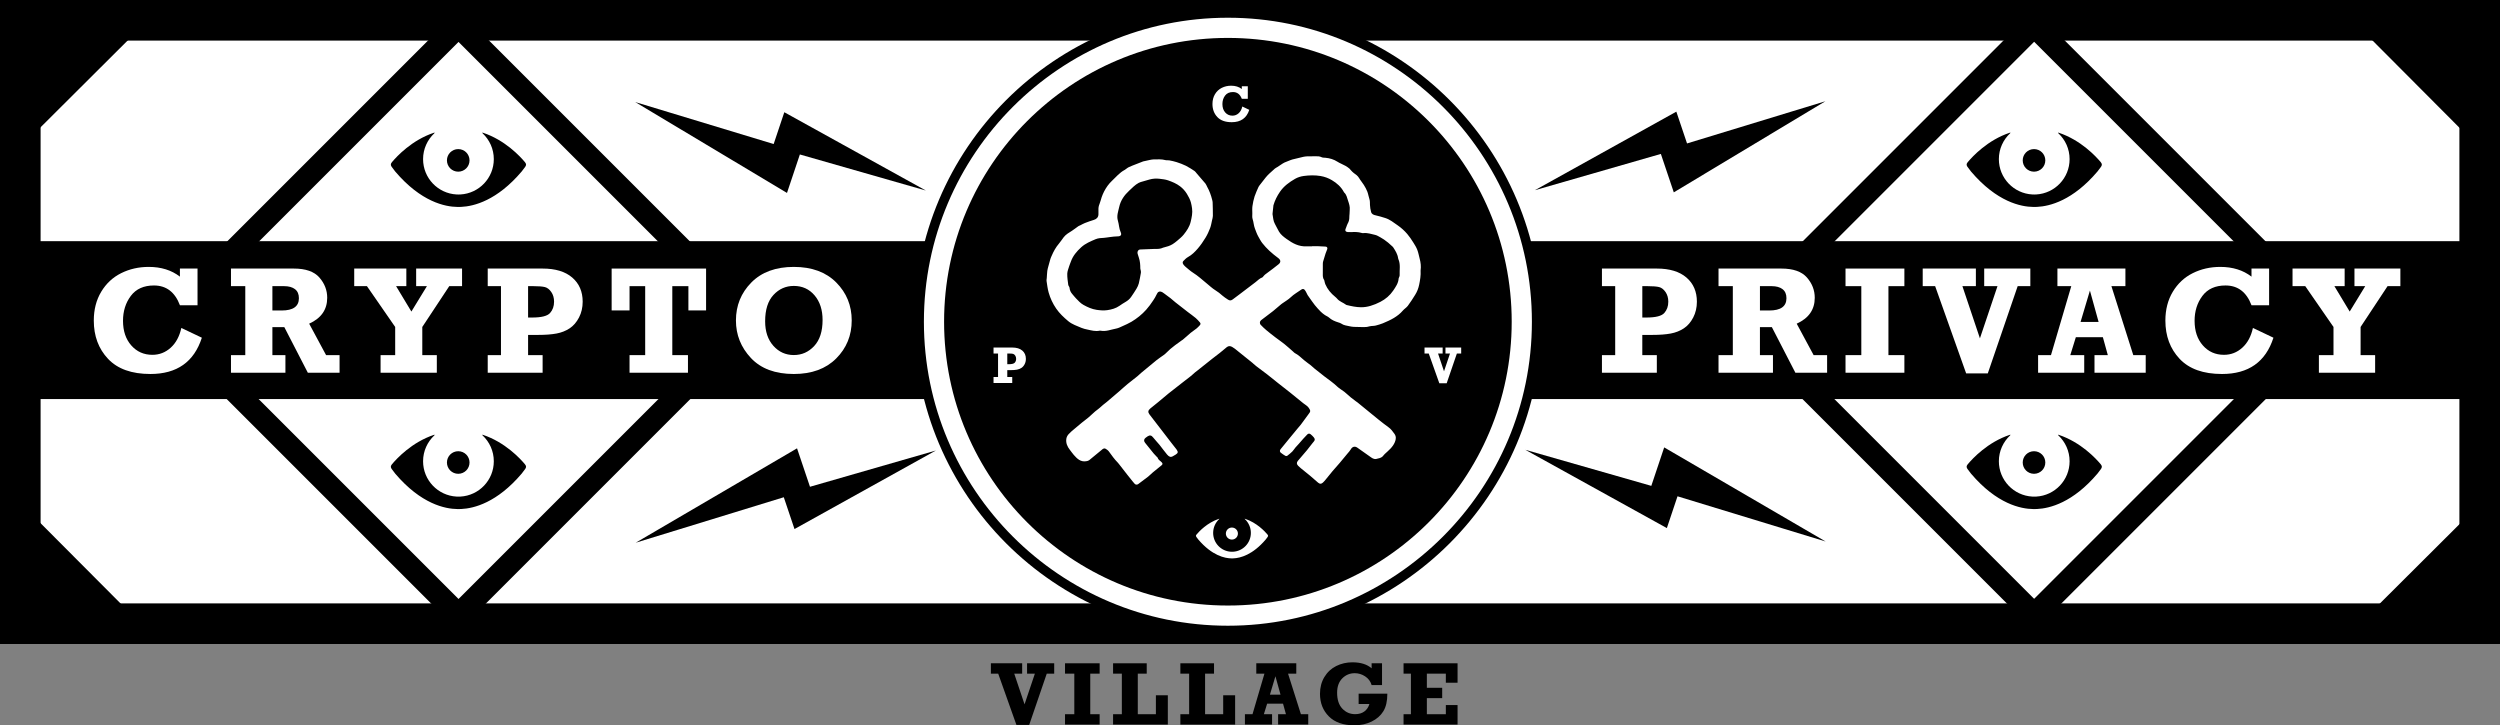 <?xml version="1.0" encoding="UTF-8" standalone="no"?>
<!-- Generator: Adobe Illustrator 16.0.0, SVG Export Plug-In . SVG Version: 6.00 Build 0)  -->

<svg
   xmlns:dc="http://purl.org/dc/elements/1.1/"
   xmlns:cc="http://creativecommons.org/ns#"
   xmlns:rdf="http://www.w3.org/1999/02/22-rdf-syntax-ns#"
   xmlns:svg="http://www.w3.org/2000/svg"
   xmlns="http://www.w3.org/2000/svg"
   xmlns:sodipodi="http://sodipodi.sourceforge.net/DTD/sodipodi-0.dtd"
   xmlns:inkscape="http://www.inkscape.org/namespaces/inkscape"
   version="1.1"
   x="0px"
   y="0px"
   width="554.222"
   height="160.793"
   viewBox="0 0 554.222 160.793"
   enable-background="new 0 0 612 792"
   xml:space="preserve"
   id="svg2"
   inkscape:version="0.48.4 r9939"
   sodipodi:docname="CPV-wide.svg"><rect x="0" y="0" width="554.222" height="160.793" fill="#808080" stroke="none"/><defs
     id="defs143" /><sodipodi:namedview
     pagecolor="#ffffff"
     bordercolor="#666666"
     borderopacity="1"
     objecttolerance="10"
     gridtolerance="10"
     guidetolerance="10"
     inkscape:pageopacity="0"
     inkscape:pageshadow="2"
     inkscape:window-width="640"
     inkscape:window-height="480"
     id="namedview141"
     showgrid="false"
     fit-margin-top="0"
     fit-margin-left="0"
     fit-margin-right="0"
     fit-margin-bottom="0"
     inkscape:zoom="0.2979798"
     inkscape:cx="279.903"
     inkscape:cy="-4.564"
     inkscape:window-x="10"
     inkscape:window-y="174"
     inkscape:window-maximized="0"
     inkscape:current-layer="svg2" /><g
     id="Layer_2"
     transform="translate(-26.097,-230.643)"><rect
       x="30.597"
       y="235.143"
       stroke-miterlimit="10"
       width="545.222"
       height="133.766"
       id="rect5"
       style="fill:#ffffff;stroke:#000000;stroke-width:9;stroke-miterlimit:10" /><rect
       x="31"
       y="284.109"
       width="544"
       height="35"
       id="rect7" /></g><g
     id="Layer_3"
     transform="translate(-26.097,-230.643)"><rect
       x="81.564"
       y="255.564"
       transform="matrix(0.707,0.707,-0.707,0.707,250.765,-1.946)"
       stroke-miterlimit="10"
       width="92.335"
       height="92.335"
       id="rect10"
       style="fill:none;stroke:#000000;stroke-width:5;stroke-miterlimit:10" /><rect
       x="430.897"
       y="255.564"
       transform="matrix(0.707,0.707,-0.707,0.707,353.081,-248.96)"
       stroke-miterlimit="10"
       width="92.335"
       height="92.335"
       id="rect12"
       style="fill:none;stroke:#000000;stroke-width:5;stroke-miterlimit:10" /></g><g
     id="Layer_1"
     transform="translate(-26.097,-230.643)"><polygon
       points="395.029,329.827 392.174,338.354 364.238,330.357 395.621,347.717 397.982,340.665 430.826,350.691 "
       id="polygon15" /><polygon
       points="200.564,273.413 203.418,264.885 231.352,272.883 199.97,255.523 197.61,262.575 166.921,253.27 "
       id="polygon17" /><polygon
       points="202.791,330.032 205.66,338.554 233.581,330.51 202.228,347.924 199.854,340.875 167.027,350.958 "
       id="polygon19" /><polygon
       points="397.158,273.286 394.291,264.764 366.369,272.809 397.721,255.395 400.094,262.443 430.766,253.087 "
       id="polygon21" /><circle
       clip-rule="evenodd"
       stroke-miterlimit="10"
       cx="298.308"
       cy="301.966"
       r="68.446"
       id="circle23"
       sodipodi:cx="298.30801"
       sodipodi:cy="301.966"
       sodipodi:rx="68.445999"
       sodipodi:ry="68.445999"
       style="fill:#ffffff;fill-rule:evenodd;stroke:#000000;stroke-width:2.106;stroke-miterlimit:10"
       d="m 366.754,301.966 c 0,37.802 -30.644,68.446 -68.446,68.446 -37.802,0 -68.446,-30.644 -68.446,-68.446 0,-37.802 30.644,-68.446 68.446,-68.446 37.802,0 68.446,30.644 68.446,68.446 z" /><circle
       clip-rule="evenodd"
       cx="298.308"
       cy="301.966"
       r="62.917"
       id="circle25"
       sodipodi:cx="298.30801"
       sodipodi:cy="301.966"
       sodipodi:rx="62.917"
       sodipodi:ry="62.917"
       style="fill-rule:evenodd"
       d="m 361.225,301.966 c 0,34.748 -28.169,62.917 -62.917,62.917 -34.748,0 -62.917,-28.169 -62.917,-62.917 0,-34.748 28.169,-62.917 62.917,-62.917 34.748,0 62.917,28.169 62.917,62.917 z" /><g
       id="g27"><g
         id="g29"><g
           id="g31"><path
             clip-rule="evenodd"
             d="m 317.012,265.284 c 0.244,0 0.494,0.007 0.738,0 0.465,-0.013 0.91,0 1.35,0.217 0.236,0.115 0.543,0.091 0.816,0.115 0.963,0.087 1.863,0.354 2.684,0.881 0.248,0.161 0.516,0.3 0.789,0.42 0.672,0.304 1.328,0.639 1.891,1.126 0.113,0.098 0.191,0.236 0.299,0.346 0.199,0.205 0.385,0.431 0.615,0.594 0.451,0.32 0.896,0.618 1.191,1.122 0.312,0.539 0.736,1.011 1.064,1.537 0.295,0.479 0.574,0.973 0.773,1.492 0.207,0.539 0.275,1.124 0.465,1.67 0.145,0.424 0.092,0.84 0.117,1.267 0.029,0.524 0.105,1.058 0.25,1.565 0.137,0.489 0.559,0.657 1.051,0.756 0.697,0.142 1.377,0.367 2.059,0.573 1.062,0.323 1.902,1.027 2.797,1.644 0.793,0.547 1.492,1.189 2.113,1.911 0.498,0.58 0.922,1.229 1.334,1.876 0.334,0.521 0.664,1.059 0.887,1.634 0.244,0.633 0.355,1.312 0.531,1.969 0.229,0.849 0.328,1.707 0.203,2.58 -0.002,0.022 -0.002,0.042 -0.002,0.064 0.066,1.06 -0.105,2.088 -0.32,3.126 -0.168,0.809 -0.449,1.538 -0.879,2.222 -0.518,0.834 -1.045,1.665 -1.633,2.451 -0.305,0.404 -0.781,0.675 -1.109,1.062 -0.562,0.662 -1.242,1.179 -1.963,1.618 -0.771,0.472 -1.619,0.831 -2.453,1.189 -0.506,0.217 -1.051,0.347 -1.578,0.5 -0.176,0.05 -0.365,0.058 -0.549,0.079 -0.305,0.035 -0.621,0.02 -0.91,0.112 -0.814,0.261 -1.643,0.117 -2.467,0.127 -0.629,0.008 -1.277,-0.013 -1.885,-0.158 -0.615,-0.149 -1.283,-0.186 -1.832,-0.586 -0.186,-0.134 -0.428,-0.195 -0.65,-0.266 -0.758,-0.237 -1.484,-0.528 -2.084,-1.086 -0.242,-0.225 -0.588,-0.328 -0.863,-0.522 -0.332,-0.234 -0.67,-0.476 -0.955,-0.766 -0.463,-0.465 -0.906,-0.953 -1.32,-1.466 -0.443,-0.56 -0.842,-1.161 -1.26,-1.743 -0.113,-0.157 -0.236,-0.312 -0.334,-0.479 -0.107,-0.184 -0.182,-0.381 -0.287,-0.567 -0.117,-0.21 -0.219,-0.44 -0.385,-0.614 -0.193,-0.206 -0.463,-0.219 -0.703,-0.046 -0.785,0.568 -1.648,1.016 -2.357,1.707 -0.547,0.53 -1.238,0.911 -1.863,1.358 -0.084,0.06 -0.17,0.114 -0.246,0.18 -0.604,0.512 -1.197,1.034 -1.812,1.53 -0.551,0.443 -1.123,0.858 -1.687,1.284 -0.324,0.247 -0.653,0.493 -0.977,0.743 -0.313,0.244 -0.368,0.722 -0.067,1.04 0.393,0.417 0.813,0.814 1.252,1.181 0.645,0.543 1.309,1.061 1.977,1.57 0.682,0.52 1.395,1.002 2.062,1.538 0.656,0.528 1.273,1.102 1.906,1.652 0.115,0.104 0.217,0.234 0.348,0.303 0.785,0.392 1.391,1.01 2.045,1.567 0.488,0.407 1.014,0.767 1.514,1.159 0.27,0.219 0.512,0.471 0.785,0.689 0.742,0.596 1.484,1.191 2.238,1.772 0.961,0.733 1.967,1.411 2.844,2.255 0.463,0.439 1.051,0.747 1.559,1.146 0.494,0.395 0.949,0.841 1.438,1.247 0.35,0.291 0.721,0.557 1.084,0.831 0.123,0.09 0.258,0.165 0.375,0.262 1.051,0.854 2.096,1.711 3.146,2.57 0.529,0.434 1.055,0.875 1.594,1.298 0.711,0.558 1.41,1.127 2.146,1.645 0.555,0.388 0.926,0.917 1.311,1.448 0.428,0.595 0.377,1.183 0.104,1.846 -0.471,1.137 -1.395,1.854 -2.25,2.645 -0.201,0.186 -0.346,0.437 -0.553,0.614 -0.156,0.133 -0.365,0.208 -0.559,0.283 -0.148,0.062 -0.322,0.06 -0.475,0.12 -0.518,0.214 -0.959,0.055 -1.383,-0.241 -1.035,-0.73 -2.066,-1.471 -3.107,-2.194 -0.57,-0.395 -1.125,-0.208 -1.461,0.402 -0.178,0.325 -0.457,0.596 -0.697,0.889 -0.57,0.697 -1.143,1.396 -1.729,2.084 -0.521,0.613 -1.07,1.204 -1.592,1.819 -0.518,0.612 -1.006,1.246 -1.518,1.865 -0.193,0.239 -0.396,0.474 -0.621,0.682 -0.369,0.339 -0.686,0.35 -1.07,0.025 -0.602,-0.508 -1.182,-1.045 -1.787,-1.549 -0.672,-0.56 -1.357,-1.095 -2.035,-1.647 -0.199,-0.159 -0.385,-0.339 -0.57,-0.516 -0.373,-0.345 -0.424,-0.729 -0.104,-1.116 0.662,-0.795 1.354,-1.564 2.014,-2.358 0.432,-0.521 0.836,-1.064 1.254,-1.599 0.07,-0.089 0.137,-0.18 0.215,-0.259 0.326,-0.345 0.367,-0.608 0.072,-0.981 -0.205,-0.26 -0.457,-0.494 -0.713,-0.706 -0.236,-0.195 -0.514,-0.183 -0.732,0.028 -0.307,0.296 -0.596,0.615 -0.885,0.938 -0.342,0.377 -0.672,0.772 -1.01,1.154 -0.244,0.273 -0.508,0.528 -0.742,0.812 -0.244,0.288 -0.432,0.623 -0.695,0.89 -0.355,0.349 -0.746,0.662 -1.139,0.961 -0.088,0.065 -0.303,0.059 -0.402,-0.003 -0.35,-0.206 -0.693,-0.437 -1.012,-0.69 -0.248,-0.2 -0.264,-0.512 -0.057,-0.769 0.705,-0.875 1.426,-1.744 2.139,-2.616 0.539,-0.657 1.082,-1.316 1.627,-1.973 0.242,-0.291 0.504,-0.568 0.734,-0.873 0.535,-0.712 1.055,-1.436 1.584,-2.155 0.053,-0.072 0.1,-0.153 0.162,-0.224 0.438,-0.518 0.414,-0.734 0.035,-1.304 -0.322,-0.487 -0.834,-0.72 -1.258,-1.07 -0.971,-0.802 -1.949,-1.599 -2.938,-2.385 -0.889,-0.71 -1.791,-1.401 -2.684,-2.106 -0.805,-0.635 -1.59,-1.292 -2.401,-1.92 -0.793,-0.615 -1.606,-1.2 -2.405,-1.809 -0.229,-0.173 -0.436,-0.368 -0.651,-0.555 -0.046,-0.042 -0.086,-0.095 -0.134,-0.129 -1.311,-1.056 -2.618,-2.112 -3.931,-3.163 -0.185,-0.145 -0.388,-0.271 -0.591,-0.391 -0.397,-0.237 -0.809,-0.268 -1.182,0.02 -0.534,0.414 -1.032,0.867 -1.561,1.289 -0.568,0.452 -1.159,0.882 -1.731,1.334 -1.094,0.864 -2.183,1.735 -3.272,2.607 -0.16,0.124 -0.329,0.244 -0.486,0.372 -0.203,0.172 -0.398,0.351 -0.596,0.528 -0.06,0.054 -0.111,0.12 -0.178,0.168 -0.708,0.556 -1.422,1.102 -2.131,1.655 -0.97,0.752 -1.936,1.514 -2.9,2.271 -0.01,0.006 -0.019,0.011 -0.026,0.017 -0.786,0.657 -1.568,1.318 -2.358,1.969 -0.57,0.473 -1.162,0.918 -1.726,1.394 -0.536,0.453 -0.588,0.81 -0.174,1.358 0.846,1.119 1.712,2.223 2.569,3.334 0.747,0.965 1.486,1.935 2.23,2.898 0.357,0.463 0.72,0.919 1.079,1.378 0.044,0.06 0.093,0.111 0.13,0.174 0.349,0.522 0.312,0.741 -0.213,1.085 -0.223,0.146 -0.457,0.276 -0.691,0.405 -0.403,0.215 -0.771,0.131 -1.226,-0.411 -0.587,-0.698 -1.119,-1.443 -1.685,-2.161 -0.215,-0.272 -0.459,-0.524 -0.689,-0.788 -0.238,-0.278 -0.49,-0.547 -0.716,-0.841 -0.367,-0.482 -0.743,-0.565 -1.241,-0.234 -0.156,0.102 -0.299,0.217 -0.448,0.327 -0.388,0.29 -0.408,0.718 -0.101,1.088 0.651,0.786 1.275,1.596 1.923,2.388 0.232,0.281 0.5,0.538 0.752,0.804 0.042,0.046 0.121,0.079 0.132,0.127 0.114,0.486 0.569,0.674 0.865,0.996 0.259,0.285 0.272,0.443 -0.027,0.695 -0.636,0.534 -1.297,1.042 -1.933,1.569 -0.354,0.297 -0.668,0.64 -1.028,0.924 -0.716,0.564 -1.454,1.104 -2.188,1.647 -0.248,0.183 -0.572,0.181 -0.788,-0.045 -0.286,-0.305 -0.54,-0.643 -0.804,-0.968 -0.303,-0.371 -0.606,-0.746 -0.9,-1.127 -0.602,-0.765 -1.196,-1.535 -1.795,-2.304 -0.084,-0.103 -0.165,-0.212 -0.257,-0.307 -0.751,-0.755 -1.354,-1.62 -1.976,-2.477 -0.181,-0.248 -0.459,-0.443 -0.728,-0.601 -0.225,-0.129 -0.485,-0.049 -0.691,0.114 -0.275,0.216 -0.538,0.445 -0.806,0.666 -0.711,0.59 -1.414,1.19 -2.14,1.761 -0.165,0.13 -0.408,0.183 -0.626,0.223 -1.271,0.228 -2.049,-0.557 -2.787,-1.396 -0.309,-0.353 -0.572,-0.749 -0.864,-1.117 -0.57,-0.72 -0.92,-1.521 -0.788,-2.445 0.048,-0.345 0.231,-0.715 0.459,-0.979 0.357,-0.419 0.798,-0.766 1.218,-1.128 0.597,-0.514 1.201,-1.02 1.811,-1.515 0.465,-0.381 0.961,-0.728 1.42,-1.119 0.507,-0.429 0.98,-0.894 1.479,-1.334 0.216,-0.189 0.452,-0.349 0.679,-0.526 0.111,-0.088 0.224,-0.175 0.331,-0.27 0.253,-0.223 0.498,-0.452 0.757,-0.666 0.269,-0.223 0.553,-0.424 0.818,-0.646 0.892,-0.755 1.778,-1.513 2.663,-2.273 0.667,-0.578 1.314,-1.176 1.992,-1.736 0.709,-0.588 1.448,-1.136 2.168,-1.715 0.276,-0.225 0.524,-0.487 0.801,-0.722 1.124,-0.937 2.243,-1.88 3.386,-2.795 0.553,-0.443 1.153,-0.822 1.724,-1.24 0.18,-0.131 0.336,-0.295 0.498,-0.447 0.283,-0.264 0.551,-0.547 0.842,-0.797 0.35,-0.299 0.713,-0.583 1.076,-0.86 0.456,-0.342 0.922,-0.673 1.387,-1.006 0.1,-0.074 0.215,-0.122 0.305,-0.201 0.589,-0.51 1.161,-1.038 1.763,-1.532 0.409,-0.34 0.87,-0.616 1.284,-0.953 0.27,-0.214 0.503,-0.479 0.74,-0.729 0.184,-0.195 0.188,-0.422 0.019,-0.615 -0.298,-0.337 -0.588,-0.688 -0.933,-0.974 -0.572,-0.479 -1.191,-0.904 -1.781,-1.36 -0.912,-0.701 -1.817,-1.406 -2.718,-2.121 -0.377,-0.298 -0.724,-0.632 -1.104,-0.93 -0.466,-0.364 -0.948,-0.707 -1.424,-1.059 -0.123,-0.089 -0.244,-0.19 -0.38,-0.259 -0.618,-0.315 -1.006,-0.124 -1.274,0.522 -0.189,0.447 -0.473,0.861 -0.733,1.276 -0.235,0.367 -0.487,0.727 -0.751,1.076 -0.259,0.344 -0.526,0.681 -0.812,1 -0.949,1.064 -2.056,1.951 -3.275,2.679 -0.629,0.372 -1.308,0.665 -1.976,0.967 -0.465,0.212 -0.935,0.455 -1.427,0.544 -1.139,0.208 -2.242,0.708 -3.442,0.465 -0.071,-0.015 -0.147,-0.016 -0.216,0 -0.917,0.197 -1.793,-0.056 -2.67,-0.246 -0.448,-0.095 -0.909,-0.191 -1.325,-0.371 -1.021,-0.438 -2.103,-0.784 -2.965,-1.508 -0.99,-0.831 -1.932,-1.709 -2.673,-2.793 -0.751,-1.096 -1.3,-2.279 -1.659,-3.538 -0.239,-0.841 -0.335,-1.726 -0.47,-2.593 -0.031,-0.194 0.037,-0.404 0.051,-0.61 0.038,-0.53 0.054,-1.066 0.117,-1.595 0.044,-0.348 0.15,-0.69 0.239,-1.035 0.144,-0.542 0.288,-1.085 0.45,-1.621 0.072,-0.244 0.187,-0.473 0.288,-0.708 0.414,-0.974 0.923,-1.892 1.618,-2.703 0.377,-0.44 0.688,-0.939 1.043,-1.402 0.494,-0.641 1.194,-1.018 1.859,-1.446 0.474,-0.303 0.911,-0.664 1.375,-0.985 0.149,-0.104 0.333,-0.158 0.497,-0.239 0.322,-0.16 0.632,-0.349 0.966,-0.476 0.664,-0.256 1.336,-0.502 2.018,-0.703 0.587,-0.171 0.978,-0.606 0.986,-1.22 0.006,-0.349 0.012,-0.699 0,-1.05 -0.015,-0.426 0.059,-0.82 0.228,-1.224 0.207,-0.491 0.307,-1.027 0.486,-1.532 0.156,-0.439 0.334,-0.873 0.55,-1.285 0.452,-0.869 1.023,-1.678 1.733,-2.34 0.896,-0.836 1.677,-1.812 2.792,-2.404 0.314,-0.166 0.57,-0.444 0.889,-0.6 0.502,-0.249 1.036,-0.438 1.556,-0.646 0.561,-0.224 1.119,-0.443 1.682,-0.657 0.113,-0.043 0.241,-0.052 0.36,-0.078 0.349,-0.076 0.697,-0.163 1.048,-0.23 0.299,-0.057 0.604,-0.13 0.909,-0.133 0.869,0 1.742,-0.083 2.603,0.153 0.271,0.071 0.576,0.006 0.858,0.059 0.551,0.107 1.108,0.215 1.639,0.391 0.697,0.229 1.394,0.478 2.05,0.805 0.668,0.332 1.289,0.757 1.917,1.163 0.165,0.108 0.282,0.297 0.416,0.453 0.671,0.772 1.35,1.542 2.003,2.33 0.168,0.199 0.244,0.471 0.373,0.7 0.52,0.913 0.869,1.892 1.12,2.908 0.046,0.187 0.096,0.377 0.103,0.566 0.028,0.996 0.062,1.991 0.053,2.986 -0.002,0.329 -0.109,0.658 -0.185,0.984 -0.132,0.578 -0.215,1.173 -0.426,1.721 -0.28,0.734 -0.607,1.462 -1.016,2.129 -0.518,0.846 -1.08,1.677 -1.727,2.423 -0.619,0.714 -1.291,1.396 -2.149,1.865 -0.396,0.216 -0.724,0.565 -1.046,0.893 -0.208,0.209 -0.18,0.523 0.032,0.794 0.146,0.184 0.308,0.361 0.487,0.511 0.537,0.443 1.057,0.924 1.642,1.29 1.071,0.667 1.986,1.521 2.954,2.31 0.66,0.534 1.277,1.136 1.995,1.577 0.561,0.347 1.066,0.735 1.548,1.179 0.358,0.332 0.793,0.581 1.197,0.862 0.388,0.272 0.684,0.283 1.074,0.002 0.55,-0.396 1.082,-0.809 1.622,-1.216 1.161,-0.877 2.331,-1.745 3.477,-2.643 0.477,-0.373 0.886,-0.824 1.479,-1.034 0.095,-0.032 0.158,-0.155 0.232,-0.236 0.128,-0.136 0.238,-0.291 0.38,-0.4 0.583,-0.448 1.181,-0.876 1.767,-1.32 0.426,-0.32 0.85,-0.643 1.258,-0.985 0.52,-0.438 0.447,-0.941 -0.094,-1.343 -0.686,-0.507 -1.354,-1.042 -1.975,-1.622 -0.559,-0.52 -1.086,-1.091 -1.557,-1.691 -0.357,-0.454 -0.62,-0.989 -0.911,-1.494 -0.315,-0.55 -0.503,-1.152 -0.735,-1.736 -0.274,-0.687 -0.276,-1.415 -0.51,-2.104 -0.129,-0.393 -0.064,-0.854 -0.067,-1.284 -0.007,-0.532 -0.048,-1.074 0.029,-1.599 0.103,-0.724 0.25,-1.447 0.474,-2.141 0.232,-0.724 0.575,-1.412 0.875,-2.115 0.048,-0.112 0.129,-0.211 0.199,-0.308 0.459,-0.593 0.911,-1.191 1.384,-1.771 0.238,-0.294 0.5,-0.571 0.775,-0.834 0.406,-0.389 0.826,-0.766 1.252,-1.133 0.168,-0.143 0.381,-0.233 0.566,-0.355 0.404,-0.265 0.801,-0.532 1.205,-0.796 0.117,-0.077 0.24,-0.146 0.367,-0.203 0.316,-0.135 0.637,-0.265 0.959,-0.387 0.271,-0.106 0.543,-0.222 0.822,-0.297 0.791,-0.205 1.59,-0.396 2.389,-0.576 0.277,-0.062 0.561,-0.096 0.846,-0.11 0.381,-0.018 0.76,-0.005 1.143,-0.005 -10e-4,-0.002 -10e-4,-0.005 -10e-4,-0.007 z m -0.047,19.962 c 0,-0.007 0,-0.016 0,-0.022 0.463,0 0.926,-0.012 1.387,0.003 0.545,0.015 1.09,0.036 1.629,0.083 0.32,0.03 0.455,0.283 0.342,0.584 -0.123,0.321 -0.26,0.639 -0.371,0.966 -0.188,0.58 -0.369,1.165 -0.535,1.753 -0.055,0.175 -0.062,0.363 -0.064,0.549 -0.008,0.704 0.004,1.408 -0.004,2.112 -0.008,0.508 -0.023,1.01 0.297,1.446 0.049,0.071 0.049,0.178 0.074,0.267 0.061,0.216 0.094,0.443 0.178,0.647 0.48,1.129 1.244,2.042 2.193,2.809 0.148,0.12 0.299,0.252 0.42,0.401 0.535,0.662 1.371,0.878 2.016,1.377 0.037,0.03 0.096,0.039 0.146,0.049 1.025,0.25 2.045,0.471 3.119,0.486 0.744,0.008 1.451,-0.106 2.139,-0.309 0.748,-0.218 1.484,-0.533 2.18,-0.891 1.145,-0.59 2.119,-1.423 2.84,-2.487 0.553,-0.821 1.146,-1.649 1.211,-2.699 0.004,-0.088 0.072,-0.17 0.098,-0.258 0.047,-0.134 0.131,-0.274 0.123,-0.405 -0.057,-1.219 0.242,-2.468 -0.295,-3.646 -0.029,-0.062 -0.045,-0.137 -0.051,-0.208 -0.121,-0.891 -0.6,-1.622 -1.066,-2.356 -0.064,-0.102 -0.162,-0.186 -0.252,-0.269 -0.297,-0.269 -0.59,-0.544 -0.895,-0.798 -0.293,-0.241 -0.596,-0.467 -0.91,-0.683 -0.238,-0.17 -0.494,-0.327 -0.756,-0.463 -0.398,-0.206 -0.789,-0.479 -1.213,-0.569 -0.855,-0.182 -1.695,-0.5 -2.596,-0.393 -0.125,0.016 -0.268,0 -0.395,-0.039 -0.762,-0.233 -1.537,-0.228 -2.318,-0.183 -0.258,0.014 -0.512,0.006 -0.768,-0.015 -0.49,-0.038 -0.652,-0.358 -0.434,-0.794 0.102,-0.208 0.164,-0.438 0.246,-0.655 0.051,-0.131 0.094,-0.272 0.168,-0.393 0.27,-0.452 0.395,-0.937 0.381,-1.465 -0.008,-0.233 0.033,-0.468 0.047,-0.702 0.016,-0.297 0.006,-0.598 0.041,-0.892 0.086,-0.727 -0.152,-1.404 -0.375,-2.063 -0.207,-0.626 -0.322,-1.322 -0.857,-1.804 -0.029,-0.026 -0.047,-0.065 -0.066,-0.103 -0.615,-1.147 -1.559,-1.979 -2.654,-2.627 -0.773,-0.459 -1.607,-0.771 -2.514,-0.925 -1.254,-0.207 -2.506,-0.172 -3.746,-0.004 -0.654,0.09 -1.336,0.304 -1.904,0.633 -1.279,0.741 -2.471,1.592 -3.34,2.859 -0.645,0.941 -1.143,1.926 -1.457,3.012 -0.021,0.077 -0.016,0.163 -0.025,0.244 -0.055,0.505 -0.109,1.012 -0.164,1.52 -0.008,0.069 -0.02,0.143 -0.008,0.212 0.133,0.729 0.146,1.483 0.531,2.155 0.316,0.56 0.576,1.151 0.902,1.704 0.412,0.693 1.049,1.168 1.693,1.632 1.326,0.956 2.715,1.727 4.43,1.62 0.401,-0.022 0.801,-0.003 1.202,-0.003 z m -34.81,0.576 c 0.561,0.022 1.205,0.016 1.802,-0.283 0.036,-0.019 0.079,-0.019 0.119,-0.03 0.688,-0.173 1.373,-0.358 1.979,-0.739 0.351,-0.224 0.689,-0.477 1.006,-0.751 0.5,-0.437 1.04,-0.856 1.449,-1.37 0.675,-0.846 1.284,-1.729 1.546,-2.828 0.235,-0.994 0.454,-1.973 0.305,-2.993 -0.066,-0.443 -0.136,-0.887 -0.256,-1.316 -0.194,-0.681 -0.515,-1.298 -0.893,-1.904 -0.406,-0.652 -0.896,-1.198 -1.494,-1.653 -0.807,-0.617 -1.741,-1.005 -2.686,-1.334 -0.602,-0.21 -1.262,-0.268 -1.899,-0.347 -0.737,-0.091 -1.477,-0.037 -2.196,0.162 -0.658,0.182 -1.312,0.374 -1.967,0.567 -0.155,0.045 -0.307,0.109 -0.449,0.186 -0.807,0.435 -1.424,1.104 -2.087,1.714 -1.086,0.999 -1.907,2.17 -2.223,3.627 -0.216,0.999 -0.615,1.974 -0.286,3.048 0.254,0.822 0.235,1.706 0.61,2.52 0.29,0.627 0.014,0.947 -0.687,0.944 -0.568,-0.002 -1.142,0.094 -1.712,0.158 -0.426,0.049 -0.847,0.137 -1.27,0.167 -0.642,0.047 -1.28,0.043 -1.894,0.307 -1.118,0.48 -2.237,0.928 -3.17,1.773 -1.01,0.92 -1.861,1.921 -2.316,3.224 -0.115,0.339 -0.27,0.663 -0.37,1.003 -0.164,0.547 -0.405,1.098 -0.419,1.649 -0.02,0.822 0.113,1.651 0.219,2.47 0.032,0.222 0.26,0.419 0.28,0.637 0.052,0.568 0.28,1.034 0.653,1.449 0.266,0.295 0.498,0.621 0.774,0.9 0.516,0.521 0.987,1.079 1.652,1.449 0.931,0.519 1.874,0.947 2.937,1.105 0.788,0.116 1.568,0.183 2.359,0.068 0.963,-0.141 1.88,-0.392 2.692,-0.957 0.443,-0.31 0.896,-0.607 1.365,-0.875 0.488,-0.284 0.908,-0.64 1.226,-1.101 0.414,-0.601 0.821,-1.203 1.19,-1.826 0.217,-0.368 0.412,-0.767 0.515,-1.177 0.194,-0.782 0.323,-1.583 0.464,-2.377 0.026,-0.156 -0.013,-0.325 -0.037,-0.486 -0.022,-0.148 -0.097,-0.298 -0.097,-0.447 0,-0.794 -0.051,-1.58 -0.305,-2.339 -0.098,-0.29 -0.182,-0.584 -0.274,-0.873 -0.158,-0.488 0.111,-0.975 0.557,-0.992 1.07,-0.045 2.136,-0.082 3.288,-0.129 z"
             id="path33"
             inkscape:connector-curvature="0"
             style="fill:#ffffff;fill-rule:evenodd" /></g></g></g><g
       id="g35"><path
         d="m 301.389,249.77 h 1.33 v 2.771 h -1.33 c -0.377,-0.996 -1.031,-1.493 -1.962,-1.493 -0.77,0 -1.351,0.262 -1.745,0.786 -0.394,0.524 -0.591,1.152 -0.591,1.883 0,0.766 0.208,1.385 0.625,1.858 0.417,0.473 0.947,0.709 1.592,0.709 0.528,0 0.99,-0.179 1.386,-0.537 0.396,-0.358 0.664,-0.856 0.803,-1.493 l 1.55,0.738 c -0.588,1.827 -1.883,2.74 -3.886,2.74 -1.414,0 -2.48,-0.381 -3.198,-1.143 -0.718,-0.762 -1.078,-1.725 -1.078,-2.89 0,-0.83 0.187,-1.556 0.56,-2.178 0.373,-0.622 0.875,-1.091 1.507,-1.406 0.631,-0.314 1.324,-0.472 2.079,-0.472 0.939,0 1.725,0.245 2.358,0.735 v -0.608 z"
         id="path37"
         inkscape:connector-curvature="0"
         style="fill:#ffffff" /></g><g
       id="g39"><path
         d="m 250.498,314.226 v 1.329 h -4.146 v -1.329 h 1.001 v -5.209 h -1.001 v -1.329 h 4.146 c 0.965,0 1.711,0.226 2.237,0.679 0.526,0.453 0.789,1.062 0.789,1.827 0,0.437 -0.092,0.834 -0.277,1.19 -0.185,0.356 -0.421,0.63 -0.709,0.82 -0.289,0.19 -0.619,0.32 -0.99,0.39 -0.371,0.07 -0.836,0.104 -1.394,0.104 H 249.4 v 1.527 h 1.098 z m -1.098,-2.84 h 0.306 c 0.701,0 1.153,-0.114 1.354,-0.342 0.201,-0.228 0.303,-0.512 0.303,-0.851 0,-0.287 -0.07,-0.531 -0.209,-0.733 -0.14,-0.202 -0.3,-0.326 -0.48,-0.373 -0.181,-0.047 -0.477,-0.071 -0.888,-0.071 H 249.4 v 2.37 z"
         id="path41"
         inkscape:connector-curvature="0"
         style="fill:#ffffff" /></g><g
       id="g43"><path
         d="m 345.177,315.605 -2.342,-6.589 h -0.938 v -1.329 h 4.016 v 1.329 h -1.019 l 1.323,3.943 1.327,-3.943 h -1.004 v -1.329 h 3.484 v 1.329 h -0.956 l -2.257,6.589 h -1.634 z"
         id="path45"
         inkscape:connector-curvature="0"
         style="fill:#ffffff" /></g><g
       id="g47"><g
         id="g49"><path
           d="m 307.213,349.426 c 0.004,-0.077 -0.029,-0.151 -0.119,-0.274 -0.587,-0.705 -2.368,-2.62 -4.968,-3.489 -0.036,-0.011 -0.078,-0.026 -0.089,-0.01 0,0 -0.02,0.018 0.035,0.071 0.818,0.765 1.329,1.851 1.329,3.059 0,2.23 -1.747,4.054 -3.948,4.175 -0.016,0 -0.17,0.006 -0.232,0.006 -0.063,0 -0.212,-0.005 -0.224,-0.006 l 0,0 c -2.206,-0.117 -3.958,-1.941 -3.958,-4.175 0,-1.208 0.513,-2.294 1.33,-3.059 0.054,-0.054 0.035,-0.071 0.035,-0.071 -0.01,-0.017 -0.054,-0.001 -0.089,0.01 -2.601,0.869 -4.38,2.784 -4.969,3.489 -0.091,0.123 -0.123,0.197 -0.119,0.274 0,0 0.001,0.131 0.106,0.273 0.137,0.187 0.271,0.365 0.406,0.538 0,0 0.005,0.005 0.005,0.006 l 0,0 c 3.057,3.598 5.904,4.174 7.36,4.189 0.006,0 0.084,10e-4 0.115,0 0.024,10e-4 0.299,-0.005 0.327,-0.007 l 0,0 c 1.512,-0.069 4.239,-0.753 7.157,-4.193 h -10e-4 c 0.134,-0.171 0.269,-0.349 0.402,-0.533 0.109,-0.142 0.109,-0.273 0.109,-0.273 z"
           id="path51"
           inkscape:connector-curvature="0"
           style="fill:#ffffff" /></g><circle
         cx="299.194"
         cy="348.928"
         r="1.335"
         id="circle53"
         sodipodi:cx="299.194"
         sodipodi:cy="348.92801"
         sodipodi:rx="1.335"
         sodipodi:ry="1.335"
         style="fill:#ffffff"
         d="m 300.529,348.928 c 0,0.737 -0.598,1.335 -1.335,1.335 -0.737,0 -1.335,-0.598 -1.335,-1.335 0,-0.737 0.598,-1.335 1.335,-1.335 0.737,0 1.335,0.598 1.335,1.335 z" /></g><g
       id="g55"><g
         id="g57"><path
           d="m 142.717,334.109 c 0.008,-0.146 -0.055,-0.285 -0.224,-0.516 -1.101,-1.322 -4.439,-4.912 -9.314,-6.543 -0.068,-0.02 -0.146,-0.049 -0.166,-0.017 0,0 -0.037,0.031 0.065,0.133 1.533,1.435 2.491,3.471 2.491,5.735 0,4.182 -3.274,7.601 -7.403,7.828 -0.029,0 -0.317,0.01 -0.435,0.01 -0.119,0 -0.397,-0.009 -0.42,-0.01 l 0,0 c -4.136,-0.22 -7.422,-3.641 -7.422,-7.828 0,-2.265 0.962,-4.301 2.495,-5.735 0.101,-0.102 0.066,-0.133 0.066,-0.133 -0.02,-0.032 -0.102,-0.003 -0.167,0.017 -4.877,1.631 -8.212,5.221 -9.316,6.543 -0.17,0.23 -0.231,0.37 -0.224,0.516 0,0 0.002,0.244 0.2,0.513 0.256,0.349 0.508,0.684 0.762,1.008 0,0 0.008,0.01 0.008,0.011 l 0,0 c 5.731,6.746 11.071,7.826 13.801,7.855 0.012,0 0.158,0.003 0.217,0 0.045,0.003 0.56,-0.01 0.613,-0.012 l 0,0 c 2.834,-0.131 7.949,-1.412 13.42,-7.864 h -0.002 c 0.251,-0.319 0.503,-0.653 0.753,-0.998 0.202,-0.268 0.202,-0.513 0.202,-0.513 z"
           id="path59"
           inkscape:connector-curvature="0" /></g><path
         d="m 130.187,333.174 c 0,-1.382 -1.119,-2.502 -2.504,-2.502 -1.385,0 -2.505,1.12 -2.505,2.502 0,1.387 1.12,2.505 2.505,2.505 1.385,0 2.504,-1.118 2.504,-2.505 z"
         id="path61"
         inkscape:connector-curvature="0" /></g><g
       id="g63"><g
         id="g65"><path
           d="m 142.717,267.132 c 0.008,-0.146 -0.055,-0.285 -0.224,-0.516 -1.101,-1.322 -4.439,-4.912 -9.314,-6.543 -0.068,-0.02 -0.146,-0.049 -0.166,-0.017 0,0 -0.037,0.031 0.065,0.133 1.533,1.435 2.491,3.471 2.491,5.735 0,4.182 -3.274,7.601 -7.403,7.828 -0.029,0 -0.317,0.01 -0.435,0.01 -0.119,0 -0.397,-0.009 -0.42,-0.01 l 0,0 c -4.136,-0.22 -7.422,-3.641 -7.422,-7.828 0,-2.265 0.962,-4.301 2.495,-5.735 0.101,-0.102 0.066,-0.133 0.066,-0.133 -0.02,-0.032 -0.102,-0.003 -0.167,0.017 -4.877,1.631 -8.212,5.221 -9.316,6.543 -0.17,0.23 -0.231,0.37 -0.224,0.516 0,0 0.002,0.244 0.2,0.513 0.256,0.349 0.508,0.684 0.762,1.008 0,0 0.008,0.01 0.008,0.011 l 0,0 c 5.731,6.746 11.071,7.826 13.801,7.855 0.012,0 0.158,0.003 0.217,0 0.045,0.003 0.56,-0.01 0.613,-0.012 l 0,0 c 2.834,-0.131 7.949,-1.412 13.42,-7.864 h -0.002 c 0.251,-0.319 0.503,-0.653 0.753,-0.998 0.202,-0.269 0.202,-0.513 0.202,-0.513 z"
           id="path67"
           inkscape:connector-curvature="0" /></g><path
         d="m 130.187,266.196 c 0,-1.382 -1.119,-2.502 -2.504,-2.502 -1.385,0 -2.505,1.12 -2.505,2.502 0,1.387 1.12,2.505 2.505,2.505 1.385,0 2.504,-1.118 2.504,-2.505 z"
         id="path69"
         inkscape:connector-curvature="0" /></g><g
       id="g71"><g
         id="g73"><path
           d="m 492.052,334.109 c 0.008,-0.146 -0.055,-0.285 -0.224,-0.516 -1.101,-1.322 -4.439,-4.912 -9.314,-6.543 -0.068,-0.02 -0.146,-0.049 -0.166,-0.017 0,0 -0.037,0.031 0.065,0.133 1.533,1.435 2.491,3.471 2.491,5.735 0,4.182 -3.274,7.601 -7.403,7.828 -0.029,0 -0.317,0.01 -0.435,0.01 -0.119,0 -0.397,-0.009 -0.42,-0.01 l 0,0 c -4.136,-0.22 -7.422,-3.641 -7.422,-7.828 0,-2.265 0.962,-4.301 2.495,-5.735 0.101,-0.102 0.066,-0.133 0.066,-0.133 -0.02,-0.032 -0.102,-0.003 -0.167,0.017 -4.877,1.631 -8.212,5.221 -9.316,6.543 -0.17,0.23 -0.231,0.37 -0.224,0.516 0,0 0.002,0.244 0.2,0.513 0.256,0.349 0.508,0.684 0.762,1.008 0,0 0.008,0.01 0.008,0.011 l 0,0 c 5.731,6.746 11.071,7.826 13.801,7.855 0.012,0 0.158,0.003 0.217,0 0.045,0.003 0.56,-0.01 0.613,-0.012 l 0,0 c 2.834,-0.131 7.949,-1.412 13.42,-7.864 h -0.002 c 0.251,-0.319 0.503,-0.653 0.753,-0.998 0.202,-0.268 0.202,-0.513 0.202,-0.513 z"
           id="path75"
           inkscape:connector-curvature="0" /></g><path
         d="m 479.521,333.174 c 0,-1.382 -1.119,-2.502 -2.504,-2.502 -1.385,0 -2.505,1.12 -2.505,2.502 0,1.387 1.12,2.505 2.505,2.505 1.385,0 2.504,-1.118 2.504,-2.505 z"
         id="path77"
         inkscape:connector-curvature="0" /></g><g
       id="g79"><g
         id="g81"><path
           d="m 492.052,267.132 c 0.008,-0.146 -0.055,-0.285 -0.224,-0.516 -1.101,-1.322 -4.439,-4.912 -9.314,-6.543 -0.068,-0.02 -0.146,-0.049 -0.166,-0.017 0,0 -0.037,0.031 0.065,0.133 1.533,1.435 2.491,3.471 2.491,5.735 0,4.182 -3.274,7.601 -7.403,7.828 -0.029,0 -0.317,0.01 -0.435,0.01 -0.119,0 -0.397,-0.009 -0.42,-0.01 l 0,0 c -4.136,-0.22 -7.422,-3.641 -7.422,-7.828 0,-2.265 0.962,-4.301 2.495,-5.735 0.101,-0.102 0.066,-0.133 0.066,-0.133 -0.02,-0.032 -0.102,-0.003 -0.167,0.017 -4.877,1.631 -8.212,5.221 -9.316,6.543 -0.17,0.23 -0.231,0.37 -0.224,0.516 0,0 0.002,0.244 0.2,0.513 0.256,0.349 0.508,0.684 0.762,1.008 0,0 0.008,0.01 0.008,0.011 l 0,0 c 5.731,6.746 11.071,7.826 13.801,7.855 0.012,0 0.158,0.003 0.217,0 0.045,0.003 0.56,-0.01 0.613,-0.012 l 0,0 c 2.834,-0.131 7.949,-1.412 13.42,-7.864 h -0.002 c 0.251,-0.319 0.503,-0.653 0.753,-0.998 0.202,-0.269 0.202,-0.513 0.202,-0.513 z"
           id="path83"
           inkscape:connector-curvature="0" /></g><path
         d="m 479.521,266.196 c 0,-1.382 -1.119,-2.502 -2.504,-2.502 -1.385,0 -2.505,1.12 -2.505,2.502 0,1.387 1.12,2.505 2.505,2.505 1.385,0 2.504,-1.118 2.504,-2.505 z"
         id="path85"
         inkscape:connector-curvature="0" /></g><g
       id="g87"><path
         d="m 65.985,290.178 h 3.901 v 8.135 h -3.901 c -1.107,-2.922 -3.027,-4.383 -5.761,-4.383 -2.258,0 -3.965,0.77 -5.122,2.308 -1.157,1.539 -1.735,3.381 -1.735,5.528 0,2.247 0.611,4.065 1.834,5.454 1.223,1.389 2.781,2.083 4.673,2.083 1.549,0 2.905,-0.525 4.067,-1.577 1.162,-1.051 1.948,-2.512 2.357,-4.383 l 4.549,2.167 c -1.727,5.362 -5.528,8.043 -11.405,8.043 -4.15,0 -7.28,-1.118 -9.388,-3.354 -2.108,-2.235 -3.163,-5.063 -3.163,-8.483 0,-2.435 0.548,-4.565 1.644,-6.392 1.096,-1.827 2.57,-3.201 4.424,-4.125 1.854,-0.924 3.887,-1.386 6.101,-1.386 2.756,0 5.063,0.72 6.923,2.158 v -1.793 z"
         id="path89"
         inkscape:connector-curvature="0"
         style="fill:#ffffff" /><path
         d="m 101.375,309.37 v 3.901 H 94.34 l -5.214,-10.11 h -2.643 v 6.209 h 2.889 v 3.901 H 77.303 v -3.901 h 3.171 v -15.29 h -3.171 v -3.901 h 13.929 c 2.623,0 4.513,0.662 5.669,1.984 1.156,1.323 1.735,2.82 1.735,4.491 0,2.623 -1.334,4.538 -4.001,5.744 l 3.752,6.973 h 2.988 z m -14.892,-9.895 h 2.059 c 2.545,0 3.818,-0.907 3.818,-2.723 0,-0.896 -0.291,-1.566 -0.872,-2.009 -0.581,-0.442 -1.381,-0.664 -2.399,-0.664 h -2.606 v 5.396 z"
         id="path91"
         inkscape:connector-curvature="0"
         style="fill:#ffffff" /><path
         d="m 110.468,313.271 v -3.901 h 3.237 v -6.242 l -6.259,-9.048 h -2.822 v -3.901 h 11.555 v 3.901 h -2.272 l 3.39,5.63 3.441,-5.63 h -2.384 v -3.901 h 10.177 v 3.901 h -2.839 l -5.977,9.048 v 6.242 h 3.221 v 3.901 h -12.468 z"
         id="path93"
         inkscape:connector-curvature="0"
         style="fill:#ffffff" /><path
         d="m 146.389,309.37 v 3.901 H 134.22 v -3.901 h 2.938 v -15.29 h -2.938 v -3.901 h 12.169 c 2.833,0 5.022,0.664 6.566,1.992 1.544,1.328 2.316,3.116 2.316,5.362 0,1.284 -0.271,2.449 -0.813,3.495 -0.542,1.046 -1.237,1.849 -2.083,2.407 -0.847,0.559 -1.815,0.941 -2.905,1.146 -1.09,0.205 -2.455,0.307 -4.092,0.307 h -2.208 v 4.482 h 3.219 z m -3.221,-8.334 h 0.896 c 2.059,0 3.384,-0.334 3.976,-1.004 0.592,-0.669 0.888,-1.502 0.888,-2.499 0,-0.841 -0.205,-1.558 -0.614,-2.15 -0.41,-0.592 -0.88,-0.957 -1.411,-1.096 -0.531,-0.138 -1.4,-0.208 -2.606,-0.208 h -1.129 v 6.957 z"
         id="path95"
         inkscape:connector-curvature="0"
         style="fill:#ffffff" /><path
         d="m 165.659,313.271 v -3.901 h 3.47 v -15.29 h -3.47 v 5.379 h -3.968 v -9.28 h 20.935 v 9.28 h -3.918 v -5.379 h -3.569 v 15.29 h 3.47 v 3.901 h -12.95 z"
         id="path97"
         inkscape:connector-curvature="0"
         style="fill:#ffffff" /><path
         d="m 202.078,289.813 c 3.984,0 7.119,1.151 9.405,3.453 2.285,2.302 3.428,5.108 3.428,8.417 0,3.32 -1.146,6.129 -3.437,8.425 -2.291,2.297 -5.423,3.445 -9.396,3.445 -4.128,0 -7.299,-1.181 -9.513,-3.544 -2.214,-2.363 -3.32,-5.138 -3.32,-8.326 0,-3.298 1.137,-6.101 3.412,-8.409 2.275,-2.308 5.414,-3.461 9.421,-3.461 z m 0,4.217 c -1.771,0 -3.273,0.664 -4.507,1.992 -1.234,1.328 -1.851,3.276 -1.851,5.844 0,2.269 0.608,4.084 1.826,5.445 1.217,1.361 2.728,2.042 4.532,2.042 1.771,0 3.276,-0.667 4.516,-2 1.239,-1.333 1.859,-3.256 1.859,-5.769 0,-2.247 -0.592,-4.067 -1.776,-5.462 -1.185,-1.395 -2.718,-2.092 -4.599,-2.092 z"
         id="path99"
         inkscape:connector-curvature="0"
         style="fill:#ffffff" /></g><g
       id="g101"><path
         d="m 251.43,391.359 -4.043,-11.377 h -1.621 v -2.295 h 6.934 v 2.295 h -1.758 l 2.285,6.808 2.291,-6.808 h -1.733 v -2.295 h 6.016 v 2.295 h -1.65 l -3.896,11.377 h -2.825 z"
         id="path103"
         inkscape:connector-curvature="0" /><path
         d="m 262.199,391.271 v -2.295 h 2.061 v -8.994 h -2.061 v -2.295 h 7.676 v 2.295 h -2.08 v 8.994 h 2.08 v 2.295 h -7.676 z"
         id="path105"
         inkscape:connector-curvature="0" /><path
         d="m 272.852,391.271 v -2.295 h 1.943 v -8.994 h -1.943 v -2.295 h 7.461 v 2.295 h -1.982 v 8.994 h 4.014 v -4.199 h 2.646 v 6.494 h -12.139 z"
         id="path107"
         inkscape:connector-curvature="0" /><path
         d="m 287.771,391.271 v -2.295 h 1.943 v -8.994 h -1.943 v -2.295 h 7.461 v 2.295 h -1.982 v 8.994 h 4.014 v -4.199 h 2.646 v 6.494 h -12.139 z"
         id="path109"
         inkscape:connector-curvature="0" /><path
         d="m 316.119,388.976 v 2.295 h -6.68 v -2.295 h 1.738 l -0.645,-2.334 h -3.525 l -0.723,2.334 h 1.816 v 2.295 h -6.016 v -2.295 h 1.68 l 2.646,-8.994 h -1.807 v -2.295 h 8.867 v 2.295 h -1.826 l 2.852,8.994 h 1.623 z m -6.142,-4.326 -1.133,-4.092 -1.221,4.092 h 2.354 z"
         id="path111"
         inkscape:connector-curvature="0" /><path
         d="m 327.289,386.71 v -2.295 h 6.367 c 0,1.647 -0.298,2.953 -0.894,3.916 -0.596,0.963 -1.462,1.722 -2.598,2.275 -1.136,0.553 -2.411,0.83 -3.823,0.83 -2.455,0 -4.338,-0.658 -5.649,-1.973 -1.311,-1.315 -1.968,-2.985 -1.968,-5.01 0,-1.406 0.326,-2.648 0.977,-3.726 0.651,-1.078 1.527,-1.89 2.627,-2.437 1.1,-0.547 2.295,-0.82 3.584,-0.82 1.822,0 3.242,0.443 4.258,1.328 v -1.113 h 2.305 v 4.824 h -2.305 c -0.24,-0.814 -0.719,-1.455 -1.436,-1.924 -0.717,-0.469 -1.484,-0.703 -2.305,-0.703 -1.08,0 -2.002,0.382 -2.764,1.147 -0.762,0.765 -1.143,1.825 -1.143,3.179 0,1.549 0.387,2.729 1.162,3.54 0.775,0.811 1.719,1.216 2.832,1.216 0.82,0 1.5,-0.199 2.041,-0.596 0.541,-0.397 0.914,-0.951 1.123,-1.66 h -2.391 z"
         id="path113"
         inkscape:connector-curvature="0" /><path
         d="m 337.248,391.271 v -2.295 h 1.631 v -8.994 h -1.631 v -2.295 h 11.973 v 4.307 h -2.598 v -2.012 h -4.209 v 3.135 h 3.398 v 2.295 h -3.398 v 3.564 h 4.209 v -2.031 h 2.598 v 4.326 h -11.973 z"
         id="path115"
         inkscape:connector-curvature="0" /></g><g
       id="g117"><path
         d="m 393.398,309.37 v 3.901 h -12.169 v -3.901 h 2.938 v -15.29 h -2.938 v -3.901 h 12.169 c 2.833,0 5.021,0.664 6.566,1.992 1.543,1.328 2.315,3.116 2.315,5.362 0,1.284 -0.271,2.449 -0.813,3.495 -0.543,1.046 -1.236,1.849 -2.084,2.407 -0.846,0.559 -1.814,0.941 -2.904,1.146 -1.091,0.205 -2.455,0.307 -4.093,0.307 h -2.208 v 4.482 h 3.221 z m -3.22,-8.334 h 0.896 c 2.059,0 3.384,-0.334 3.977,-1.004 0.592,-0.669 0.888,-1.502 0.888,-2.499 0,-0.841 -0.205,-1.558 -0.614,-2.15 -0.41,-0.592 -0.88,-0.957 -1.411,-1.096 -0.531,-0.138 -1.4,-0.208 -2.606,-0.208 h -1.129 v 6.957 z"
         id="path119"
         inkscape:connector-curvature="0"
         style="fill:#ffffff" /><path
         d="m 431.146,309.37 v 3.901 h -7.034 l -5.214,-10.11 h -2.643 v 6.209 h 2.889 v 3.901 h -12.07 v -3.901 h 3.172 v -15.29 h -3.172 v -3.901 h 13.93 c 2.623,0 4.512,0.662 5.669,1.984 1.156,1.323 1.735,2.82 1.735,4.491 0,2.623 -1.334,4.538 -4.002,5.744 l 3.752,6.973 h 2.988 z m -14.89,-9.895 h 2.059 c 2.545,0 3.818,-0.907 3.818,-2.723 0,-0.896 -0.291,-1.566 -0.872,-2.009 -0.581,-0.442 -1.381,-0.664 -2.399,-0.664 h -2.605 v 5.396 z"
         id="path121"
         inkscape:connector-curvature="0"
         style="fill:#ffffff" /><path
         d="m 435.228,313.271 v -3.901 h 3.503 v -15.29 h -3.503 v -3.901 h 13.049 v 3.901 h -3.536 v 15.29 h 3.536 v 3.901 h -13.049 z"
         id="path123"
         inkscape:connector-curvature="0"
         style="fill:#ffffff" /><path
         d="m 461.97,313.42 -6.873,-19.341 h -2.756 v -3.901 h 11.787 v 3.901 h -2.987 l 3.883,11.573 3.894,-11.573 h -2.946 v -3.901 h 10.227 v 3.901 h -2.806 l -6.624,19.341 h -4.799 z"
         id="path125"
         inkscape:connector-curvature="0"
         style="fill:#ffffff" /><path
         d="m 501.777,309.37 v 3.901 h -11.355 v -3.901 h 2.955 l -1.096,-3.968 h -5.994 l -1.229,3.968 h 3.088 v 3.901 H 477.92 v -3.901 h 2.855 l 4.5,-15.29 h -3.072 v -3.901 h 15.074 v 3.901 h -3.104 l 4.848,15.29 h 2.756 z m -10.443,-7.355 -1.926,-6.956 -2.074,6.956 h 4 z"
         id="path127"
         inkscape:connector-curvature="0"
         style="fill:#ffffff" /><path
         d="m 525.231,290.178 h 3.901 v 8.135 h -3.901 c -1.106,-2.922 -3.027,-4.383 -5.761,-4.383 -2.258,0 -3.965,0.77 -5.121,2.308 -1.157,1.539 -1.735,3.381 -1.735,5.528 0,2.247 0.611,4.065 1.835,5.454 1.223,1.389 2.78,2.083 4.673,2.083 1.55,0 2.905,-0.525 4.067,-1.577 1.162,-1.051 1.947,-2.512 2.357,-4.383 l 4.549,2.167 c -1.727,5.362 -5.528,8.043 -11.405,8.043 -4.15,0 -7.28,-1.118 -9.388,-3.354 -2.109,-2.235 -3.163,-5.063 -3.163,-8.483 0,-2.435 0.548,-4.565 1.644,-6.392 1.096,-1.827 2.57,-3.201 4.424,-4.125 1.854,-0.924 3.888,-1.386 6.102,-1.386 2.756,0 5.063,0.72 6.923,2.158 v -1.793 z"
         id="path129"
         inkscape:connector-curvature="0"
         style="fill:#ffffff" /><path
         d="m 540.17,313.271 v -3.901 h 3.236 v -6.242 l -6.258,-9.048 h -2.822 v -3.901 h 11.555 v 3.901 h -2.273 l 3.391,5.63 3.441,-5.63 h -2.385 v -3.901 h 10.178 v 3.901 h -2.84 l -5.977,9.048 v 6.242 h 3.221 v 3.901 H 540.17 z"
         id="path131"
         inkscape:connector-curvature="0"
         style="fill:#ffffff" /></g><polygon
       points="30.688,263.249 58.825,235.21 30.597,235.21 "
       id="polygon133" /><polygon
       points="58.73,370.35 30.691,342.213 30.691,370.441 "
       id="polygon135" /><polygon
       points="575.794,342.403 547.657,370.441 575.885,370.441 "
       id="polygon137" /><polygon
       points="547.751,235.301 575.79,263.438 575.79,235.21 "
       id="polygon139" /></g></svg>